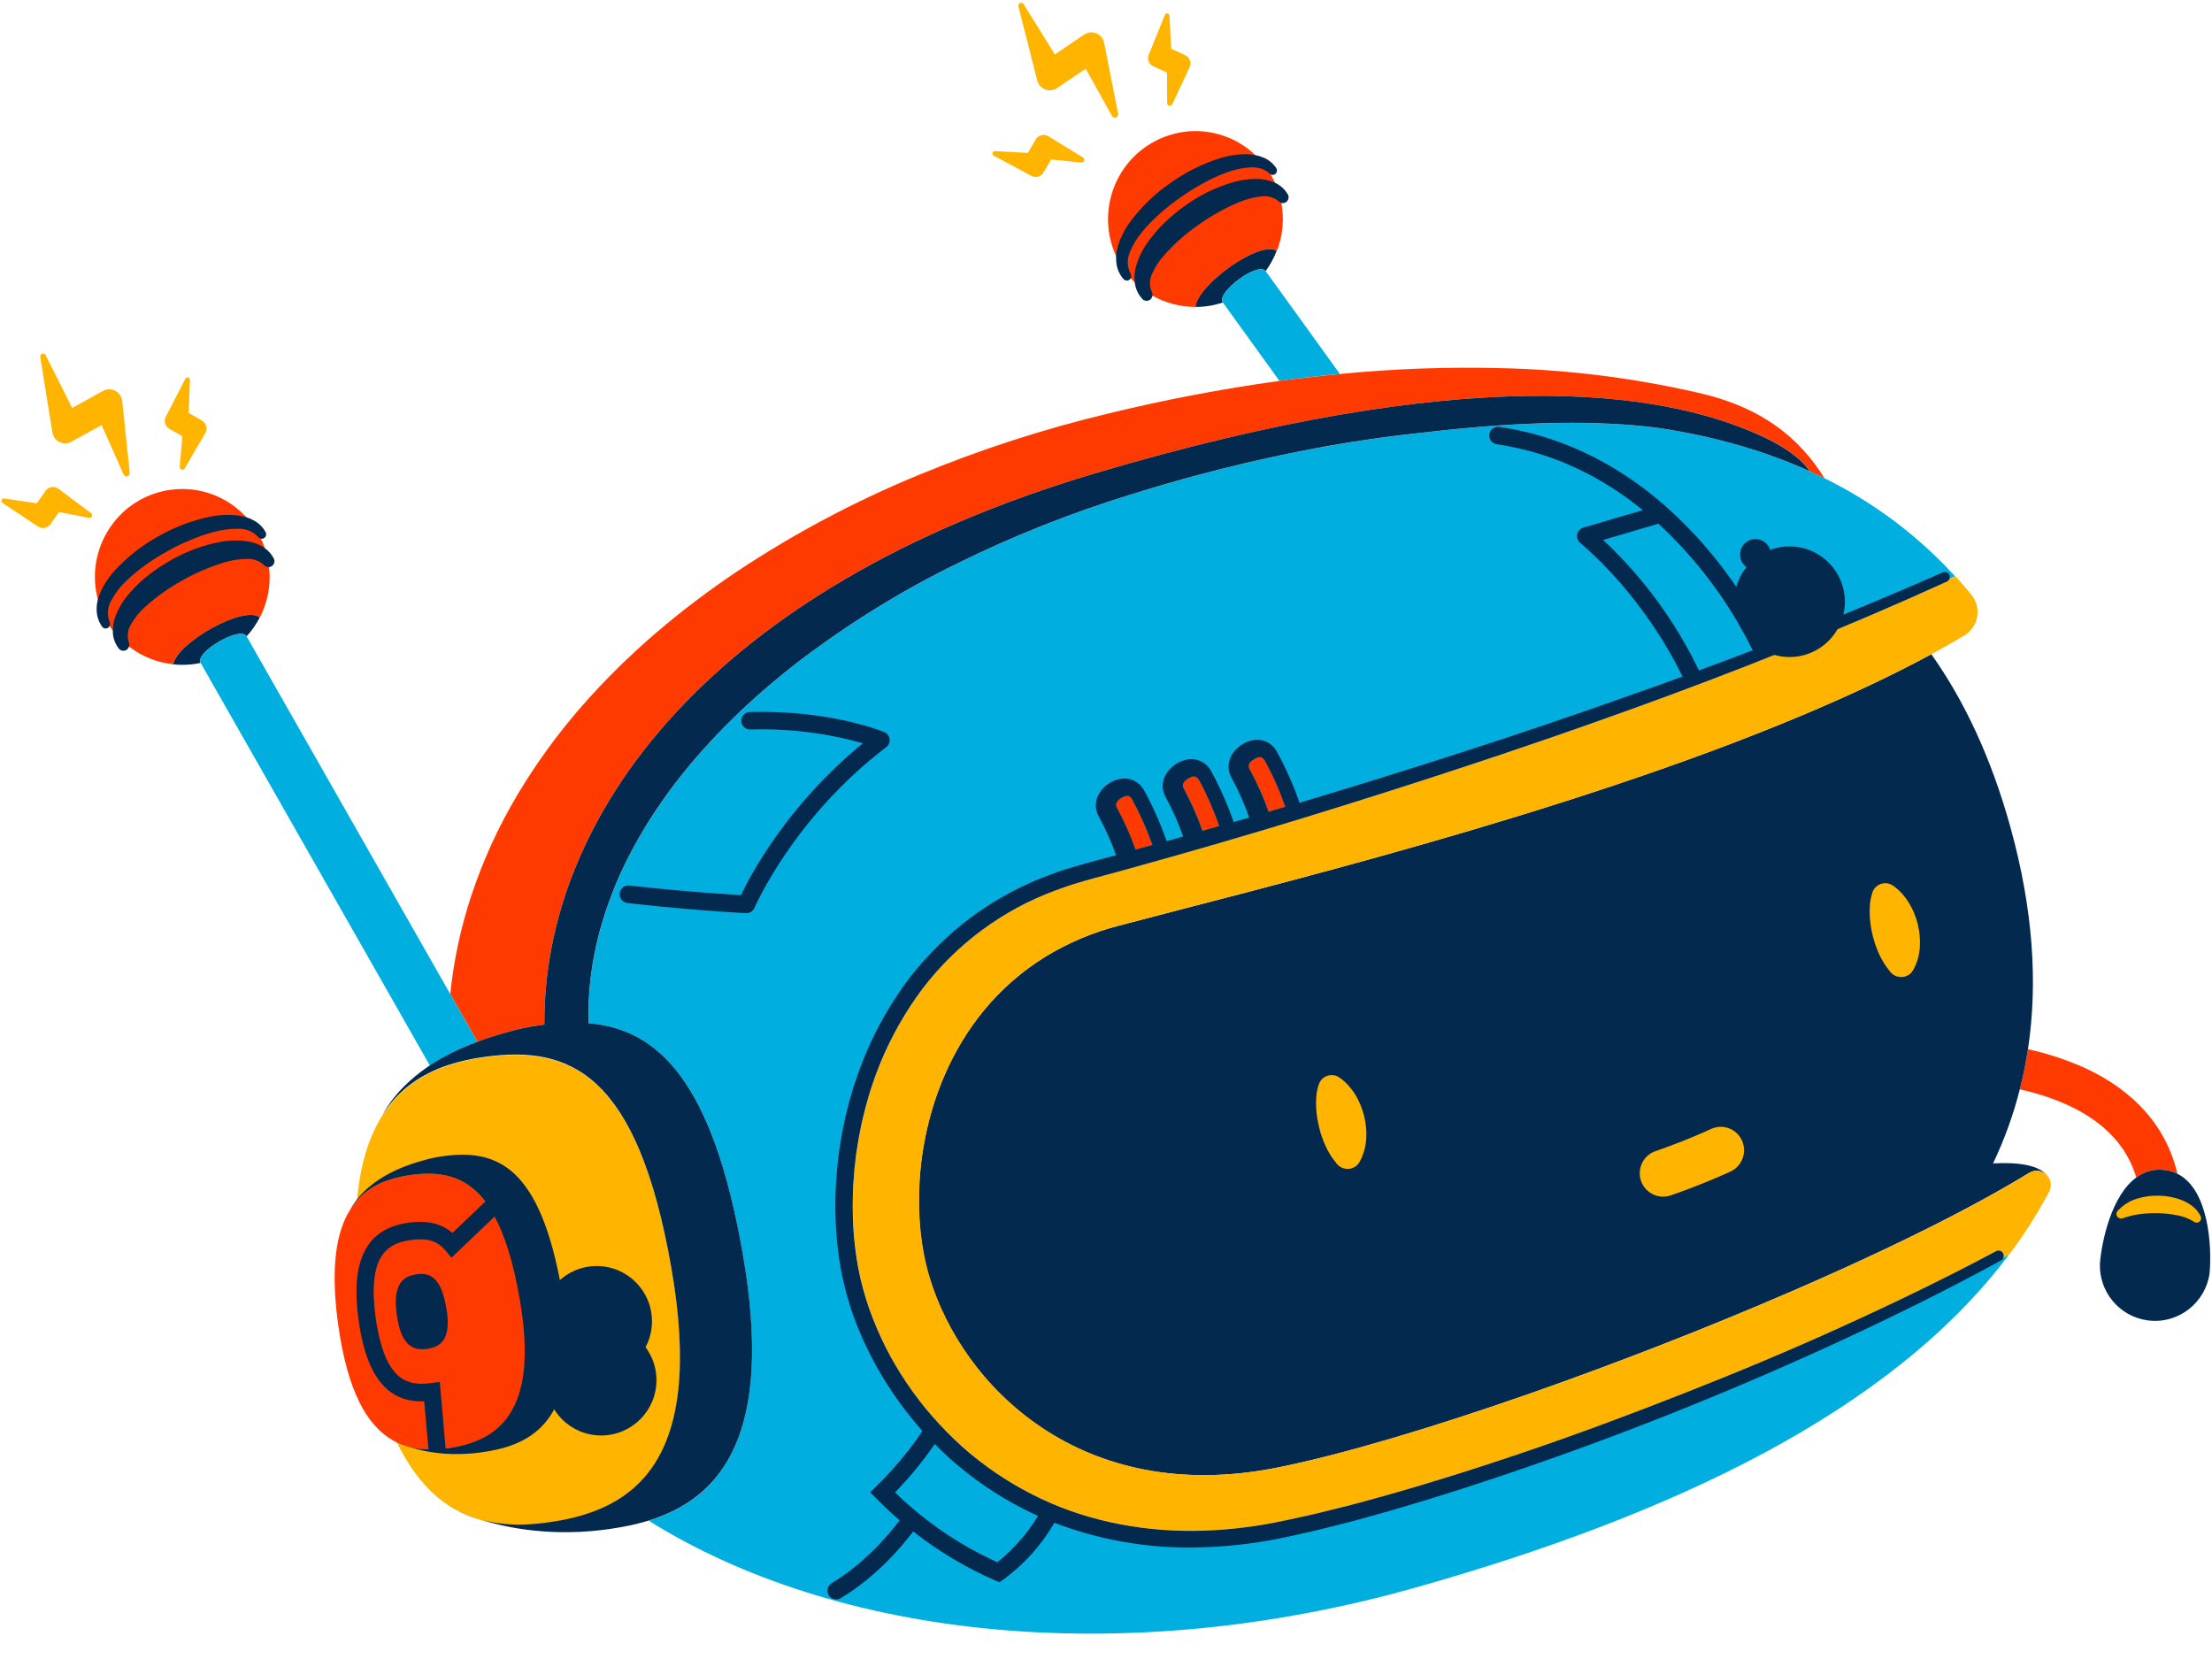 <?xml version="1.0" encoding="UTF-8"?>
<svg width="40px" height="30px" viewBox="0 0 40 30" version="1.1" xmlns="http://www.w3.org/2000/svg" xmlns:xlink="http://www.w3.org/1999/xlink">
    <!-- Generator: sketchtool 57.1 (101010) - https://sketch.com -->
    <title>5418C35C-017D-4FD9-B8BF-724D025B69C1</title>
    <desc>Created with sketchtool.</desc>
    <g id="Page-1" stroke="none" stroke-width="1" fill="none" fill-rule="evenodd">
        <g id="Layout-Text" transform="translate(-122, -138)">
            <g id="flame-no-comments" transform="translate(142, 152.792) scale(-1, 1) translate(-142, -152.792) translate(122, 138)">
                <g id="Group">
                    <path d="M22.927,19.458 C22.564,18.613 21.971,17.839 21.095,17.299 C21.971,17.839 22.564,18.614 22.927,19.458 Z" id="Path"></path>
                    <path d="M8.278,8.168 L8.3,8.16 L8.278,8.168 Z" id="Path"></path>
                    <path d="M12.378,25.216 C10.814,24.67 9.141,24.019 7.593,23.35 C9.141,24.019 10.814,24.67 12.378,25.216 Z" id="Path"></path>
                    <path d="M18.555,2.38 C18.095,2.329 17.637,2.484 17.301,2.803 C17.196,2.905 17.105,3.02 17.03,3.146 L17.025,3.149 C16.997,3.198 16.973,3.248 16.947,3.3 L16.947,3.3 C16.894,3.414 16.855,3.533 16.832,3.657 C16.824,3.7 16.817,3.744 16.812,3.789 C16.784,4.042 16.818,4.299 16.91,4.537 C17.212,4.336 18.349,5.155 18.375,5.55 C18.65,5.552 18.921,5.482 19.16,5.346 C19.278,5.282 19.386,5.201 19.48,5.106 L19.48,5.106 C19.5,5.086 19.52,5.066 19.539,5.045 L19.55,5.033 L19.55,5.033 C19.656,4.916 19.744,4.783 19.813,4.64 C20.184,3.845 19.845,2.897 19.054,2.523 C18.896,2.448 18.727,2.4 18.553,2.381 L18.555,2.38 Z" id="Path" fill="#FF3A00" fill-rule="nonzero"></path>
                    <path d="M17.887,5.47 L17.887,5.47 C17.993,5.506 18.103,5.53 18.215,5.542 C18.27,5.548 18.324,5.551 18.379,5.551 C18.352,5.156 17.216,4.336 16.914,4.537 C16.964,4.668 17.031,4.79 17.114,4.903 C17.245,4.722 18.015,5.292 17.887,5.47 Z" id="Path" fill="#04294F" fill-rule="nonzero"></path>
                    <path d="M16.864,6.887 L17.887,5.47 L17.887,5.47 C18.015,5.292 17.245,4.722 17.112,4.903 L17.112,4.903 L15.771,6.762 C15.996,6.783 16.221,6.807 16.446,6.834 C16.588,6.85 16.724,6.868 16.864,6.887 Z" id="Path" fill="#00AEE0" fill-rule="nonzero"></path>
                    <path d="M36.704,8.843 C36.264,8.842 35.843,9.028 35.544,9.354 C35.436,9.468 35.348,9.598 35.281,9.74 L35.281,9.74 C35.255,9.795 35.232,9.851 35.213,9.909 L35.215,9.909 C35.175,10.021 35.148,10.138 35.134,10.256 C35.128,10.315 35.125,10.374 35.124,10.434 C35.124,10.689 35.185,10.941 35.302,11.167 C35.581,10.935 36.799,11.626 36.868,12.012 C37.159,11.982 37.435,11.871 37.667,11.692 C37.952,11.434 38.09,11.302 38.228,10.851 C38.457,10.004 37.962,9.13 37.12,8.899 C36.985,8.862 36.846,8.843 36.706,8.843 L36.704,8.843 Z" id="Path" fill="#FF3A00" fill-rule="nonzero"></path>
                    <path d="M35.303,11.166 C35.367,11.29 35.447,11.405 35.541,11.507 C35.653,11.313 36.48,11.796 36.372,11.987 L36.372,11.987 C36.481,12.011 36.593,12.023 36.704,12.022 C36.759,12.023 36.814,12.02 36.868,12.013 C36.798,11.622 35.582,10.935 35.303,11.166 Z" id="Path" fill="#04294F" fill-rule="nonzero"></path>
                    <path d="M2.291,19.316 C1.391,19.733 0.821,20.388 0.625,21.226 C0.706,21.186 0.793,21.162 0.882,21.155 C1.056,21.138 1.229,21.187 1.369,21.293 C1.65,20.345 2.573,19.902 3.475,19.698 C3.415,19.462 3.365,19.223 3.328,18.973 C2.971,19.051 2.624,19.166 2.291,19.316 Z" id="Path" fill="#FF3A00" fill-rule="nonzero"></path>
                    <path d="M2.949,21.383 L2.949,21.383 C2.949,21.38 2.949,21.376 2.949,21.372 C2.949,21.376 2.949,21.38 2.949,21.383 Z" id="Path" fill="#04294F" fill-rule="nonzero"></path>
                    <path d="M22.927,19.458 C22.564,18.613 21.971,17.839 21.095,17.299 C20.687,17.05 20.245,16.863 19.783,16.743 C17.244,16.067 11.742,14.752 7.438,12.946 C6.594,12.592 5.795,12.22 5.076,11.83 C4.473,12.679 3.99,13.714 3.646,14.955 C3.235,16.439 3.146,17.772 3.328,18.973 C3.365,19.221 3.415,19.462 3.475,19.698 C3.592,20.16 3.755,20.608 3.959,21.038 C3.525,21.014 3.115,21.059 2.965,21.279 C3.043,21.168 3.193,21.138 3.307,21.209 C3.632,21.408 3.997,21.615 4.393,21.826 C5.32,22.321 6.421,22.84 7.595,23.348 C9.143,24.019 10.816,24.669 12.38,25.216 C14.129,25.826 15.74,26.305 16.887,26.536 C20.451,27.256 22.608,25.06 23.198,23.089 C23.496,22.091 23.461,20.701 22.927,19.458 Z" id="Path" fill="#04294F" fill-rule="nonzero"></path>
                    <path d="M22.803,26.392 C22.405,26.744 21.964,27.045 21.491,27.286 C21.404,27.331 21.317,27.372 21.228,27.412 C21.422,27.733 21.671,28.017 21.963,28.25 C22.649,27.941 23.275,27.513 23.814,26.987 C23.55,26.717 23.311,26.424 23.097,26.113 C23.002,26.208 22.903,26.301 22.803,26.392 Z" id="Path" fill="#00AEE0" fill-rule="nonzero"></path>
                    <path d="M11.008,9.766 L10.008,9.472 C9.305,10.123 8.728,10.899 8.306,11.761 C8.629,11.885 8.953,12.006 9.278,12.125 C9.704,11.237 10.291,10.437 11.008,9.766 Z" id="Path" fill="#00AEE0" fill-rule="nonzero"></path>
                    <path d="M29.358,18.503 C29.371,17.959 29.306,17.416 29.167,16.89 C29.041,16.406 28.861,15.937 28.633,15.492 C28.396,15.032 28.118,14.593 27.804,14.182 C27.166,13.345 26.38,12.591 25.511,11.926 C24.628,11.257 23.682,10.675 22.688,10.189 C21.679,9.692 20.633,9.277 19.56,8.946 C18.474,8.604 17.37,8.327 16.252,8.115 C15.609,7.994 14.962,7.898 14.31,7.829 L14.262,7.823 C12.372,7.6 11.042,7.612 10.048,7.734 C9.446,7.82 8.852,7.955 8.272,8.138 L8.261,8.142 C7.927,8.249 7.599,8.375 7.279,8.52 C7.195,8.557 7.113,8.596 7.03,8.637 C6.156,9.063 5.367,9.647 4.702,10.361 L4.702,10.361 L4.646,10.421 L4.751,10.468 C4.741,10.445 4.741,10.419 4.751,10.396 C4.753,10.392 4.755,10.388 4.758,10.384 L8.199,11.829 C8.199,11.829 12.799,13.526 13.69,13.788 C14.581,14.049 20.881,15.936 20.881,15.936 C20.881,15.936 24.569,17.151 24.727,21.33 C24.884,25.508 21.381,28.469 17.115,27.722 C12.849,26.974 4.757,23.337 3.834,22.75 L3.773,22.75 C3.771,22.745 3.77,22.741 3.769,22.736 C3.735,22.719 3.702,22.701 3.669,22.684 C5.786,25.514 9.736,27.39 14.394,28.706 C19.705,30.205 24.888,29.618 28.268,27.499 C26.941,27.085 26.004,25.925 26.57,22.679 C27.111,19.551 28.095,18.612 29.358,18.503 Z" id="Path" fill="#00AEE0" fill-rule="nonzero"></path>
                    <path d="M3.773,22.663 C3.798,22.617 3.855,22.6 3.901,22.624 L3.901,22.624 C4.813,23.111 5.744,23.562 6.683,23.988 C7.622,24.415 8.578,24.814 9.54,25.192 C10.501,25.571 11.469,25.932 12.448,26.264 C13.426,26.595 14.412,26.904 15.407,27.171 C15.655,27.241 15.906,27.297 16.155,27.36 C16.28,27.393 16.406,27.417 16.531,27.445 C16.657,27.472 16.782,27.501 16.908,27.525 C17.407,27.625 17.916,27.678 18.425,27.682 C19.437,27.686 20.455,27.477 21.353,27.012 C21.803,26.782 22.223,26.496 22.601,26.159 C22.789,25.99 22.966,25.811 23.133,25.621 C23.3,25.431 23.455,25.23 23.596,25.02 C23.88,24.6 24.11,24.146 24.279,23.668 C24.362,23.43 24.427,23.186 24.475,22.938 C24.521,22.689 24.552,22.437 24.567,22.183 C24.581,21.93 24.581,21.675 24.567,21.422 L24.553,21.231 L24.545,21.136 L24.534,21.041 L24.512,20.851 L24.482,20.663 C24.473,20.6 24.461,20.538 24.448,20.475 L24.41,20.288 L24.365,20.103 L24.343,20.01 L24.316,19.919 L24.264,19.736 L24.202,19.555 C24.164,19.434 24.113,19.317 24.068,19.199 C23.874,18.73 23.622,18.288 23.318,17.882 C22.702,17.073 21.87,16.456 20.92,16.103 C20.801,16.061 20.684,16.013 20.562,15.98 C20.439,15.948 20.321,15.907 20.194,15.875 C19.944,15.806 19.694,15.74 19.445,15.67 C18.446,15.393 17.451,15.103 16.46,14.8 C14.479,14.194 12.508,13.551 10.558,12.846 C8.608,12.14 6.679,11.376 4.791,10.517 C4.77,10.507 4.753,10.489 4.744,10.467 L4.639,10.42 C4.541,10.528 4.445,10.639 4.351,10.754 C4.179,10.965 4.21,11.276 4.419,11.449 C4.439,11.466 4.46,11.48 4.481,11.493 C4.671,11.606 4.868,11.718 5.071,11.828 C5.792,12.218 6.59,12.59 7.434,12.944 C11.738,14.75 17.24,16.065 19.778,16.74 C20.241,16.861 20.683,17.048 21.091,17.297 C21.967,17.837 22.561,18.612 22.923,19.456 C23.457,20.699 23.491,22.089 23.192,23.088 C22.602,25.059 20.445,27.254 16.88,26.535 C15.733,26.303 14.122,25.824 12.374,25.214 C10.814,24.67 9.141,24.019 7.593,23.35 C6.421,22.842 5.32,22.323 4.391,21.828 C3.995,21.616 3.63,21.41 3.305,21.211 C3.191,21.139 3.041,21.17 2.963,21.28 C2.947,21.302 2.934,21.327 2.926,21.353 C2.926,21.355 2.926,21.357 2.926,21.359 C2.906,21.423 2.914,21.493 2.946,21.552 C3.156,21.948 3.397,22.326 3.666,22.684 L3.666,22.684 C3.699,22.702 3.732,22.72 3.765,22.737 C3.758,22.712 3.761,22.686 3.773,22.663 Z" id="Path" fill="#FFB400" fill-rule="nonzero"></path>
                    <path d="M5.402,17.539 C5.416,17.564 5.434,17.586 5.455,17.606 C5.56,17.698 5.72,17.687 5.812,17.581 C5.812,17.58 5.812,17.58 5.812,17.58 L5.826,17.564 C5.907,17.465 5.974,17.356 6.026,17.24 C6.119,17.03 6.174,16.804 6.188,16.574 C6.191,16.513 6.191,16.451 6.188,16.39 C6.185,16.324 6.175,16.259 6.157,16.195 L6.142,16.142 C6.101,16.013 5.964,15.941 5.835,15.982 C5.812,15.989 5.79,16 5.77,16.014 C5.707,16.057 5.65,16.108 5.599,16.165 C5.553,16.218 5.512,16.274 5.476,16.334 C5.406,16.451 5.354,16.578 5.321,16.71 C5.288,16.843 5.275,16.981 5.283,17.118 C5.29,17.266 5.331,17.41 5.402,17.539 Z" id="Path" fill="#FFB400" fill-rule="nonzero"></path>
                    <path d="M8.705,21.184 C8.724,21.193 9.172,21.403 9.784,21.615 C9.828,21.631 9.874,21.639 9.92,21.639 C10.152,21.643 10.344,21.457 10.348,21.224 C10.351,21.038 10.233,20.871 10.057,20.814 C9.494,20.619 9.07,20.421 9.06,20.416 C8.849,20.318 8.599,20.409 8.501,20.621 C8.403,20.833 8.494,21.085 8.705,21.184 Z" id="Path" fill="#FFB400" fill-rule="nonzero"></path>
                    <path d="M0.882,21.155 C0.793,21.162 0.706,21.186 0.625,21.226 C0.058,21.51 0.001,22.532 0.043,23.019 C0.118,23.568 0.621,23.952 1.167,23.876 C1.674,23.806 2.046,23.361 2.027,22.846 C1.991,22.424 1.813,21.617 1.369,21.293 C1.229,21.187 1.056,21.138 0.882,21.155 Z" id="Path" fill="#04294F" fill-rule="nonzero"></path>
                    <path d="M7.277,8.519 C7.277,8.519 7.438,8.202 8.186,7.865 C10.017,7.043 13.521,6.574 20.21,8.563 C27.15,10.626 30.178,14.752 30.156,18.528 L30.219,18.537 C30.44,18.566 30.658,18.613 30.871,18.677 C31.05,18.727 31.215,18.783 31.367,18.839 L31.858,17.976 C31.796,17.368 31.667,16.769 31.475,16.189 C31.263,15.551 30.982,14.939 30.638,14.363 C30.303,13.803 29.919,13.275 29.491,12.784 C28.646,11.814 27.673,11.003 26.644,10.315 C25.621,9.638 24.535,9.062 23.402,8.595 C22.285,8.132 21.135,7.759 19.96,7.478 C18.938,7.229 17.905,7.032 16.863,6.888 C16.724,6.869 16.585,6.851 16.443,6.835 C16.218,6.809 15.993,6.784 15.768,6.763 C14.806,6.668 13.839,6.633 12.872,6.657 C11.675,6.683 10.484,6.83 9.317,7.097 C8.133,7.358 7.457,7.926 7.007,8.648 L7.026,8.639 C7.108,8.599 7.19,8.56 7.274,8.523 L7.277,8.519 Z" id="Path" fill="#FF3A00" fill-rule="nonzero"></path>
                    <path d="M35.541,11.507 L35.541,11.507 L31.858,17.976 L31.367,18.839 C31.668,18.95 31.956,19.095 32.225,19.271 L36.372,11.987 L36.372,11.987 C36.48,11.796 35.653,11.313 35.541,11.507 Z" id="Path" fill="#00AEE0" fill-rule="nonzero"></path>
                    <path d="M31.787,27.283 C31.625,27.368 31.455,27.437 31.279,27.491 C31.457,27.445 31.628,27.375 31.787,27.283 Z" id="Path" fill="#04294F" fill-rule="nonzero"></path>
                    <path d="M33.543,21.686 C33.482,21.032 33.32,20.538 33.081,20.165 C32.785,19.703 32.373,19.425 31.894,19.267 C31.678,19.196 31.455,19.146 31.229,19.117 C29.681,18.906 28.468,19.426 27.857,22.941 C27.245,26.455 28.539,27.322 30.089,27.537 C30.194,27.552 30.303,27.563 30.409,27.569 C30.699,27.59 30.991,27.565 31.274,27.496 L31.278,27.496 C31.453,27.442 31.624,27.372 31.786,27.287 C32.181,27.059 32.532,26.679 32.82,26.088 C33.808,23.995 33.543,21.686 33.543,21.686 Z" id="Path" fill="#FFB400" fill-rule="nonzero"></path>
                    <path d="M33.665,21.871 L33.662,21.865 C33.628,21.811 33.589,21.76 33.546,21.712 C33.39,21.536 33.19,21.406 32.966,21.336 C32.886,21.309 32.803,21.288 32.72,21.272 C32.673,21.262 32.625,21.255 32.575,21.247 C32.05,21.175 31.587,21.247 31.223,21.726 C31.155,21.809 31.097,21.9 31.05,21.997 L30.952,22.7 L31.936,26.192 C31.936,26.192 31.877,26.221 32.251,26.21 C32.378,26.209 32.504,26.191 32.626,26.157 L32.631,26.157 C32.697,26.136 32.761,26.11 32.824,26.081 C32.852,26.069 32.876,26.056 32.903,26.042 C33.359,25.778 33.717,25.168 33.886,23.945 C34.027,22.92 33.922,22.273 33.665,21.871 Z" id="Path" fill="#FF3A00" fill-rule="nonzero"></path>
                    <path d="M32.091,26.236 L31.965,26.214 C32.007,26.227 32.05,26.227 32.091,26.236 Z" id="Path" fill="#FF3A00" fill-rule="nonzero"></path>
                    <path d="M31.889,26.187 L31.906,26.187 L31.936,26.19 L32.041,24.989 L32.215,25.011 C32.249,25.015 32.281,25.019 32.312,25.02 C32.399,25.027 32.486,25.019 32.571,24.997 C32.603,24.987 32.635,24.974 32.666,24.96 C32.681,24.953 32.693,24.947 32.704,24.941 C32.95,24.799 33.118,24.424 33.201,23.826 C33.272,23.313 33.236,22.94 33.096,22.717 L33.09,22.708 C33.074,22.684 33.057,22.662 33.037,22.641 C32.964,22.56 32.87,22.499 32.765,22.467 C32.724,22.454 32.682,22.443 32.64,22.435 C32.614,22.429 32.587,22.426 32.563,22.422 C32.267,22.381 32.086,22.437 31.937,22.614 L31.829,22.743 L31.05,21.997 C30.865,22.342 30.712,22.825 30.596,23.492 C30.239,25.543 30.988,26.057 31.889,26.187 Z M32.467,23.042 L32.506,23.049 C32.529,23.053 32.551,23.059 32.573,23.067 C32.634,23.086 32.688,23.121 32.731,23.169 C32.742,23.181 32.753,23.195 32.762,23.21 L32.762,23.21 C32.832,23.321 32.861,23.498 32.823,23.777 C32.776,24.111 32.678,24.278 32.554,24.35 L32.532,24.361 C32.517,24.368 32.499,24.375 32.479,24.382 L32.479,24.382 C32.432,24.394 32.382,24.399 32.333,24.395 L32.281,24.39 L32.276,24.39 C32.03,24.355 31.825,24.214 31.923,23.654 C32.02,23.093 32.219,23.008 32.467,23.042 L32.467,23.042 L32.467,23.042 Z" id="Shape" fill="#FF3A00" fill-rule="nonzero"></path>
                    <path d="M32.631,26.156 C32.696,26.137 32.76,26.113 32.821,26.084 C32.848,26.071 32.873,26.057 32.902,26.041 C32.878,26.054 32.85,26.067 32.823,26.08 C32.76,26.109 32.696,26.134 32.631,26.156 Z" id="Path" fill="#04294F" fill-rule="nonzero"></path>
                    <path d="M32.703,21.102 C32.597,21.06 32.488,21.023 32.377,20.993 L32.342,20.983 C32.261,20.959 32.178,20.939 32.094,20.924 L32.094,20.924 C32.058,20.918 32.022,20.912 31.985,20.907 C31.001,20.772 30.23,21.104 29.841,23.337 C29.474,25.455 30.194,26.06 31.108,26.232 C31.122,26.235 31.136,26.238 31.151,26.24 C31.376,26.282 31.605,26.299 31.834,26.293 C32.103,26.286 32.37,26.24 32.627,26.157 C32.504,26.191 32.378,26.209 32.251,26.21 L32.329,25.34 C32.442,25.346 32.556,25.333 32.666,25.303 L32.672,25.303 C32.715,25.288 32.758,25.272 32.799,25.253 C32.82,25.244 32.838,25.234 32.86,25.222 C33.203,25.025 33.417,24.584 33.515,23.874 C33.598,23.278 33.549,22.846 33.366,22.554 L33.356,22.539 C33.333,22.502 33.307,22.466 33.278,22.433 C33.167,22.31 33.026,22.219 32.869,22.169 C32.816,22.151 32.761,22.136 32.705,22.126 C32.675,22.12 32.643,22.115 32.61,22.11 C32.391,22.08 32.086,22.071 31.818,22.294 L31.223,21.726 C31.587,21.25 32.048,21.175 32.575,21.247 C32.625,21.255 32.673,21.262 32.72,21.272 C32.803,21.288 32.886,21.309 32.966,21.336 C33.189,21.405 33.39,21.534 33.546,21.709 C33.589,21.757 33.628,21.808 33.662,21.863 C33.628,21.8 33.588,21.741 33.543,21.686 C33.408,21.515 33.157,21.283 32.703,21.102 Z M31.836,22.744 L31.943,22.615 C32.092,22.438 32.273,22.382 32.569,22.423 C32.595,22.427 32.622,22.431 32.646,22.436 C32.689,22.444 32.73,22.455 32.771,22.469 C32.876,22.501 32.97,22.561 33.044,22.642 C33.063,22.663 33.08,22.685 33.096,22.709 L33.102,22.718 C33.243,22.942 33.278,23.315 33.207,23.827 C33.124,24.425 32.956,24.8 32.71,24.942 C32.699,24.948 32.687,24.954 32.672,24.961 C32.641,24.975 32.609,24.988 32.577,24.998 C32.492,25.02 32.405,25.028 32.318,25.021 C32.288,25.021 32.255,25.016 32.221,25.012 L32.047,24.99 L31.942,26.191 L31.912,26.188 L31.896,26.188 C30.994,26.058 30.245,25.544 30.602,23.493 C30.718,22.826 30.871,22.343 31.056,21.999 L31.836,22.744 Z" id="Shape" fill="#04294F" fill-rule="nonzero"></path>
                    <path d="M31.367,18.839 C31.215,18.781 31.052,18.727 30.871,18.677 C30.658,18.613 30.44,18.566 30.219,18.537 L30.156,18.528 C30.178,14.752 27.15,10.626 20.21,8.563 C13.521,6.574 10.017,7.043 8.189,7.865 C7.44,8.201 7.279,8.519 7.279,8.519 L7.279,8.519 C7.599,8.374 7.927,8.248 8.261,8.141 L8.273,8.137 C8.853,7.954 9.447,7.819 10.049,7.733 C11.043,7.61 12.37,7.599 14.262,7.822 L14.311,7.828 C14.962,7.897 15.609,7.992 16.253,8.114 C17.37,8.326 18.475,8.603 19.56,8.945 C20.634,9.276 21.68,9.691 22.688,10.188 C23.683,10.674 24.628,11.257 25.512,11.926 C26.381,12.591 27.167,13.345 27.805,14.182 C28.119,14.593 28.397,15.032 28.634,15.492 C28.862,15.937 29.042,16.406 29.169,16.89 C29.307,17.416 29.372,17.959 29.359,18.503 C28.096,18.609 27.112,19.551 26.568,22.677 C26.003,25.922 26.94,27.082 28.267,27.496 C28.408,27.539 28.552,27.575 28.698,27.602 C28.732,27.609 28.766,27.615 28.8,27.621 C29.787,27.796 30.669,27.68 31.276,27.489 C30.993,27.559 30.701,27.584 30.411,27.563 C30.306,27.556 30.201,27.545 30.091,27.53 C28.543,27.319 27.247,26.452 27.859,22.934 C28.47,19.417 29.683,18.898 31.231,19.111 C31.457,19.14 31.68,19.19 31.897,19.26 C32.375,19.419 32.789,19.697 33.083,20.158 C32.99,19.988 32.76,19.622 32.226,19.265 C31.956,19.091 31.668,18.948 31.367,18.839 Z" id="Path" fill="#04294F" fill-rule="nonzero"></path>
                    <ellipse id="Oval" fill="#04294F" fill-rule="nonzero" cx="7.639" cy="10.881" rx="1" ry="1"></ellipse>
                    <ellipse id="Oval" fill="#04294F" fill-rule="nonzero" cx="29.21" cy="23.894" rx="1" ry="1"></ellipse>
                    <ellipse id="Oval" fill="#04294F" fill-rule="nonzero" cx="29.129" cy="24.958" rx="1" ry="1"></ellipse>
                    <path d="M8.256,9.748 C8.103,9.748 7.978,9.873 7.977,10.028 C7.977,10.182 8.101,10.308 8.255,10.308 C8.409,10.309 8.534,10.183 8.534,10.029 C8.534,10.028 8.534,10.028 8.534,10.028 C8.534,9.873 8.41,9.748 8.256,9.748 C8.256,9.748 8.256,9.748 8.256,9.748 Z" id="Path" fill="#04294F" fill-rule="nonzero"></path>
                    <path d="M15.413,21.008 C15.426,21.033 15.444,21.056 15.465,21.075 C15.571,21.167 15.731,21.156 15.823,21.05 L15.836,21.033 C15.918,20.935 15.985,20.826 16.036,20.709 C16.082,20.605 16.12,20.496 16.146,20.385 C16.174,20.273 16.192,20.159 16.199,20.043 C16.203,19.982 16.203,19.921 16.199,19.86 C16.196,19.794 16.186,19.728 16.169,19.664 L16.153,19.612 C16.146,19.589 16.135,19.567 16.121,19.547 C16.045,19.435 15.892,19.407 15.781,19.484 C15.718,19.527 15.661,19.578 15.611,19.635 C15.565,19.687 15.523,19.743 15.487,19.803 C15.417,19.92 15.365,20.047 15.333,20.18 C15.299,20.313 15.286,20.45 15.294,20.587 C15.302,20.735 15.342,20.879 15.413,21.008 Z" id="Path" fill="#FFB400" fill-rule="nonzero"></path>
                    <path d="M26.504,16.513 L26.513,16.513 C27.703,16.444 28.645,16.331 28.654,16.329 C28.741,16.319 28.803,16.24 28.793,16.152 C28.783,16.065 28.704,16.002 28.617,16.013 C28.608,16.013 27.731,16.118 26.602,16.188 C26.427,15.819 25.759,14.554 24.397,13.441 C25.058,13.254 25.744,13.17 26.43,13.192 L26.435,13.192 C26.522,13.193 26.594,13.123 26.595,13.036 C26.596,12.948 26.526,12.876 26.439,12.875 C25.002,12.835 24.05,13.222 24.01,13.238 C23.93,13.271 23.891,13.364 23.924,13.445 C23.935,13.471 23.952,13.494 23.975,13.511 C25.649,14.784 26.351,16.4 26.357,16.417 C26.382,16.476 26.44,16.514 26.504,16.513 Z" id="Path" fill="#04294F" fill-rule="nonzero"></path>
                    <path d="M17.06,14.68 C17.154,14.413 17.269,14.154 17.404,13.906 C17.447,13.83 17.386,13.766 17.311,13.723 C17.235,13.68 17.173,13.673 17.13,13.749 C16.983,14.019 16.858,14.3 16.757,14.59 L17.06,14.68 Z" id="Path" fill="#FF3A00" fill-rule="nonzero"></path>
                    <path d="M18.595,14.256 C18.638,14.18 18.578,14.117 18.502,14.073 C18.427,14.03 18.364,14.023 18.321,14.099 C18.174,14.368 18.05,14.649 17.949,14.938 L18.254,15.025 C18.346,14.76 18.461,14.503 18.595,14.256 Z" id="Path" fill="#FF3A00" fill-rule="nonzero"></path>
                    <path d="M19.804,14.606 C19.847,14.53 19.787,14.467 19.711,14.423 C19.636,14.38 19.574,14.373 19.531,14.449 C19.386,14.716 19.263,14.994 19.163,15.28 L19.468,15.365 C19.56,15.104 19.672,14.85 19.804,14.606 Z" id="Path" fill="#FF3A00" fill-rule="nonzero"></path>
                    <path d="M32.279,24.392 L32.283,24.392 L32.336,24.397 C32.385,24.4 32.434,24.396 32.482,24.384 L32.482,24.384 C32.501,24.377 32.519,24.37 32.534,24.363 L32.556,24.352 C32.681,24.28 32.778,24.113 32.825,23.779 C32.864,23.499 32.835,23.322 32.765,23.212 L32.765,23.212 C32.756,23.197 32.745,23.183 32.733,23.17 C32.691,23.122 32.637,23.087 32.576,23.068 C32.554,23.061 32.531,23.055 32.509,23.051 L32.469,23.044 C32.221,23.01 32.026,23.093 31.928,23.657 C31.83,24.221 32.033,24.357 32.279,24.392 Z" id="Path" fill="#04294F" fill-rule="nonzero"></path>
                    <path d="M37.922,11.173 C37.864,11.009 37.775,10.859 37.66,10.729 C37.554,10.605 37.436,10.493 37.307,10.393 C37.18,10.295 37.047,10.207 36.907,10.129 C36.629,9.969 36.326,9.857 36.01,9.798 C35.844,9.767 35.673,9.765 35.505,9.792 C35.414,9.808 35.326,9.841 35.246,9.888 C35.236,9.894 35.226,9.902 35.216,9.909 C35.145,9.958 35.088,10.023 35.049,10.1 C35.022,10.151 35.042,10.215 35.093,10.242 C35.107,10.25 35.122,10.254 35.138,10.254 C35.169,10.257 35.199,10.246 35.221,10.223 L35.229,10.216 C35.314,10.138 35.426,10.099 35.541,10.107 C35.673,10.109 35.805,10.129 35.932,10.167 C36.202,10.248 36.462,10.358 36.707,10.498 C36.953,10.633 37.182,10.797 37.389,10.987 C37.485,11.075 37.567,11.177 37.631,11.291 C37.692,11.387 37.706,11.506 37.671,11.614 L37.668,11.623 C37.66,11.646 37.66,11.67 37.668,11.693 C37.674,11.714 37.687,11.732 37.703,11.746 C37.751,11.782 37.818,11.773 37.854,11.725 C37.914,11.647 37.95,11.554 37.959,11.456 C37.96,11.438 37.96,11.42 37.959,11.403 C37.959,11.325 37.946,11.247 37.922,11.173 Z" id="Path" fill="#04294F" fill-rule="nonzero"></path>
                    <path d="M37.929,10.323 C37.7,10.071 37.431,9.859 37.132,9.696 C36.838,9.528 36.519,9.408 36.187,9.341 C36.015,9.307 35.837,9.301 35.662,9.326 C35.623,9.333 35.584,9.343 35.545,9.354 C35.494,9.369 35.445,9.391 35.398,9.418 C35.313,9.466 35.243,9.537 35.196,9.624 C35.175,9.663 35.19,9.712 35.229,9.733 C35.245,9.742 35.264,9.745 35.283,9.741 C35.301,9.737 35.316,9.728 35.328,9.714 L35.331,9.711 C35.424,9.612 35.554,9.558 35.689,9.562 C35.837,9.56 35.985,9.578 36.128,9.618 C36.276,9.657 36.422,9.707 36.563,9.768 C36.707,9.828 36.847,9.896 36.983,9.973 C37.119,10.048 37.25,10.131 37.376,10.222 C37.501,10.31 37.618,10.409 37.728,10.516 C37.834,10.617 37.923,10.735 37.991,10.865 C38.057,10.982 38.066,11.124 38.016,11.249 L38.016,11.253 C38.006,11.275 38.007,11.3 38.019,11.321 C38.024,11.333 38.033,11.343 38.043,11.351 C38.079,11.376 38.129,11.368 38.155,11.331 C38.211,11.251 38.245,11.157 38.251,11.059 C38.256,10.99 38.25,10.92 38.233,10.852 C38.226,10.826 38.219,10.799 38.211,10.777 C38.147,10.609 38.051,10.455 37.929,10.323 Z" id="Path" fill="#04294F" fill-rule="nonzero"></path>
                    <path d="M16.888,3.629 C16.98,3.561 17.096,3.534 17.209,3.554 C17.34,3.57 17.469,3.604 17.592,3.655 C17.851,3.763 18.098,3.901 18.327,4.065 C18.558,4.225 18.77,4.412 18.956,4.623 C19.043,4.721 19.114,4.831 19.166,4.951 C19.216,5.053 19.219,5.173 19.172,5.277 L19.168,5.285 C19.149,5.328 19.159,5.377 19.192,5.41 C19.233,5.451 19.299,5.45 19.34,5.409 C19.341,5.408 19.342,5.406 19.343,5.405 C19.41,5.334 19.455,5.244 19.474,5.148 C19.474,5.134 19.478,5.12 19.48,5.106 C19.489,5.025 19.486,4.944 19.469,4.864 C19.428,4.696 19.356,4.537 19.255,4.396 C19.163,4.262 19.057,4.138 18.94,4.026 C18.825,3.915 18.702,3.813 18.573,3.721 C18.311,3.532 18.02,3.389 17.712,3.298 C17.549,3.25 17.379,3.229 17.209,3.238 C17.12,3.245 17.032,3.267 16.95,3.303 L16.942,3.306 C16.853,3.347 16.777,3.413 16.724,3.497 C16.686,3.54 16.69,3.607 16.733,3.646 C16.777,3.685 16.843,3.681 16.882,3.638 L16.888,3.629 Z" id="Path" fill="#04294F" fill-rule="nonzero"></path>
                    <path d="M17.044,3.138 C17.139,3.046 17.273,3.018 17.415,3.028 C17.563,3.041 17.707,3.075 17.845,3.129 C17.989,3.184 18.128,3.249 18.262,3.324 C18.398,3.399 18.53,3.482 18.656,3.572 C18.785,3.661 18.907,3.757 19.024,3.861 C19.139,3.962 19.246,4.072 19.344,4.19 C19.439,4.302 19.516,4.429 19.57,4.565 C19.624,4.689 19.618,4.831 19.554,4.95 L19.554,4.953 C19.54,4.978 19.54,5.008 19.554,5.033 C19.559,5.041 19.564,5.048 19.571,5.054 C19.604,5.083 19.655,5.08 19.684,5.046 C19.684,5.046 19.684,5.046 19.684,5.046 C19.749,4.972 19.792,4.882 19.808,4.786 C19.817,4.738 19.82,4.689 19.817,4.64 C19.815,4.593 19.808,4.546 19.797,4.5 C19.752,4.327 19.675,4.164 19.569,4.02 C19.367,3.745 19.121,3.506 18.841,3.313 C18.565,3.115 18.26,2.962 17.936,2.861 C17.768,2.808 17.593,2.784 17.417,2.79 C17.379,2.793 17.342,2.798 17.304,2.805 C17.249,2.814 17.196,2.831 17.144,2.853 C17.054,2.892 16.977,2.956 16.922,3.038 C16.901,3.069 16.904,3.111 16.93,3.138 C16.956,3.166 16.997,3.171 17.029,3.151 C17.034,3.148 17.039,3.145 17.044,3.141 L17.044,3.138 Z" id="Path" fill="#04294F" fill-rule="nonzero"></path>
                    <path d="M19.812,2.12 C19.84,2.136 19.876,2.126 19.892,2.097 C19.892,2.097 19.892,2.097 19.892,2.097 L20.367,1.243 L20.855,1.572 L20.887,1.594 C20.909,1.609 20.933,1.62 20.959,1.626 C21.083,1.658 21.21,1.583 21.242,1.457 C21.242,1.457 21.243,1.457 21.243,1.457 L21.582,0.125 C21.593,0.098 21.581,0.066 21.554,0.055 C21.527,0.043 21.496,0.056 21.485,0.083 L20.925,0.984 L20.427,0.647 L20.393,0.624 C20.368,0.607 20.339,0.595 20.309,0.589 C20.182,0.564 20.059,0.647 20.034,0.774 L19.781,2.056 C19.776,2.082 19.789,2.108 19.812,2.12 Z" id="Path" fill="#FFB400" fill-rule="nonzero"></path>
                    <path d="M18.802,1.886 C18.814,1.911 18.842,1.921 18.867,1.909 C18.883,1.901 18.894,1.884 18.894,1.866 L18.897,1.312 L19.107,1.217 L19.143,1.2 C19.223,1.163 19.26,1.07 19.226,0.988 L18.935,0.269 C18.927,0.247 18.903,0.235 18.88,0.244 C18.863,0.25 18.852,0.266 18.852,0.284 L18.822,0.882 L18.606,0.98 L18.567,0.998 L18.567,0.998 C18.486,1.037 18.45,1.135 18.489,1.218 C18.489,1.218 18.489,1.218 18.489,1.218 L18.802,1.886 Z" id="Path" fill="#FFB400" fill-rule="nonzero"></path>
                    <path d="M21.289,2.554 L21.268,2.517 L21.268,2.517 C21.22,2.44 21.119,2.416 21.042,2.464 C21.042,2.464 21.042,2.464 21.042,2.464 L20.416,2.848 C20.401,2.859 20.392,2.876 20.393,2.895 C20.396,2.921 20.419,2.941 20.446,2.938 L20.993,2.885 L21.11,3.085 L21.131,3.121 C21.175,3.196 21.271,3.223 21.348,3.181 L22.03,2.815 C22.045,2.807 22.054,2.791 22.053,2.774 C22.052,2.75 22.031,2.732 22.007,2.733 L21.413,2.765 L21.289,2.554 Z" id="Path" fill="#FFB400" fill-rule="nonzero"></path>
                    <path d="M37.687,8.611 C37.716,8.624 37.751,8.611 37.764,8.582 C37.765,8.581 37.765,8.581 37.765,8.581 L38.162,7.687 L38.678,7.97 L38.712,7.989 C38.825,8.051 38.966,8.009 39.028,7.895 C39.04,7.871 39.049,7.846 39.053,7.82 L39.271,6.462 C39.28,6.435 39.265,6.405 39.237,6.396 C39.209,6.387 39.18,6.402 39.171,6.43 L39.171,6.43 L38.694,7.377 L38.17,7.087 L38.134,7.068 C38.108,7.054 38.078,7.044 38.048,7.041 C37.919,7.028 37.804,7.121 37.79,7.251 C37.79,7.251 37.79,7.252 37.79,7.253 L37.654,8.552 C37.652,8.577 37.665,8.6 37.687,8.611 Z" id="Path" fill="#FFB400" fill-rule="nonzero"></path>
                    <path d="M36.66,8.469 C36.67,8.485 36.687,8.495 36.706,8.493 C36.732,8.491 36.752,8.467 36.75,8.441 C36.75,8.44 36.75,8.44 36.75,8.44 L36.702,7.889 L36.902,7.774 L36.938,7.754 C37.014,7.71 37.042,7.614 37.002,7.536 L36.647,6.847 C36.639,6.832 36.624,6.823 36.607,6.824 C36.583,6.825 36.565,6.845 36.565,6.869 C36.565,6.869 36.565,6.869 36.565,6.869 L36.589,7.468 L36.383,7.585 L36.346,7.607 L36.346,7.607 C36.269,7.653 36.243,7.754 36.288,7.832 C36.289,7.832 36.289,7.833 36.289,7.833 L36.66,8.469 Z" id="Path" fill="#FFB400" fill-rule="nonzero"></path>
                    <path d="M39.924,9.014 L39.335,9.101 L39.197,8.907 L39.172,8.872 L39.172,8.872 C39.118,8.799 39.015,8.784 38.943,8.839 L38.354,9.279 C38.332,9.294 38.327,9.324 38.343,9.346 C38.354,9.361 38.373,9.369 38.392,9.365 L38.932,9.259 L39.066,9.447 L39.09,9.481 C39.141,9.552 39.239,9.57 39.311,9.522 L39.955,9.094 C39.969,9.085 39.977,9.069 39.974,9.052 C39.971,9.028 39.95,9.011 39.926,9.014 C39.926,9.014 39.925,9.014 39.924,9.014 Z" id="Path" fill="#FFB400" fill-rule="nonzero"></path>
                    <path d="M4.794,10.518 C6.683,11.378 8.611,12.144 10.561,12.847 C12.51,13.55 14.481,14.194 16.463,14.802 C17.453,15.105 18.448,15.394 19.447,15.671 C19.697,15.742 19.947,15.808 20.197,15.876 C20.324,15.909 20.443,15.946 20.564,15.982 C20.686,16.017 20.804,16.063 20.922,16.105 C21.873,16.457 22.705,17.074 23.321,17.884 C23.624,18.289 23.876,18.732 24.071,19.2 C24.115,19.319 24.167,19.436 24.205,19.557 L24.266,19.737 L24.319,19.92 L24.345,20.012 L24.368,20.105 L24.413,20.29 L24.451,20.477 C24.464,20.539 24.476,20.602 24.485,20.664 L24.515,20.853 L24.537,21.043 L24.548,21.137 L24.555,21.232 L24.57,21.423 C24.583,21.677 24.583,21.931 24.57,22.185 C24.555,22.438 24.524,22.69 24.478,22.939 C24.43,23.186 24.364,23.429 24.281,23.667 C24.112,24.145 23.883,24.599 23.598,25.018 C23.456,25.229 23.301,25.43 23.133,25.621 C22.966,25.811 22.788,25.991 22.6,26.161 C22.222,26.497 21.802,26.784 21.352,27.014 C20.454,27.479 19.436,27.688 18.424,27.683 C17.916,27.678 17.409,27.625 16.91,27.525 C16.785,27.501 16.659,27.472 16.534,27.445 C16.408,27.418 16.283,27.392 16.158,27.36 C15.909,27.297 15.658,27.241 15.409,27.171 C14.412,26.904 13.428,26.595 12.45,26.264 C11.472,25.932 10.503,25.571 9.542,25.192 C8.581,24.814 7.626,24.416 6.686,23.988 C5.745,23.56 4.814,23.111 3.903,22.624 L3.903,22.624 C3.858,22.6 3.801,22.617 3.776,22.663 C3.764,22.685 3.761,22.711 3.769,22.735 C3.775,22.76 3.792,22.78 3.814,22.792 C4.725,23.291 5.656,23.752 6.596,24.19 C7.537,24.628 8.488,25.04 9.449,25.429 C10.41,25.818 11.382,26.183 12.363,26.521 C13.344,26.86 14.332,27.177 15.335,27.451 C15.584,27.523 15.838,27.582 16.09,27.647 C16.216,27.68 16.343,27.706 16.47,27.735 C16.597,27.764 16.724,27.793 16.853,27.818 C17.369,27.923 17.895,27.978 18.422,27.983 C19.279,27.995 20.132,27.843 20.934,27.536 C21.167,27.94 21.481,28.29 21.857,28.564 L21.928,28.612 L22.006,28.578 C22.535,28.348 23.033,28.05 23.487,27.693 C23.68,27.951 24.142,28.507 24.799,28.901 C24.824,28.915 24.851,28.923 24.88,28.923 C24.967,28.923 25.037,28.852 25.037,28.764 C25.037,28.709 25.008,28.657 24.961,28.629 C24.346,28.259 23.905,27.723 23.732,27.491 C23.876,27.367 24.016,27.236 24.152,27.099 L24.264,26.984 L24.149,26.873 C24.143,26.868 23.639,26.379 23.321,25.876 C23.336,25.859 23.352,25.843 23.366,25.823 C23.542,25.622 23.705,25.411 23.854,25.189 C24.154,24.75 24.396,24.274 24.576,23.772 C24.664,23.519 24.735,23.26 24.786,22.997 C24.835,22.735 24.868,22.47 24.883,22.204 C24.898,21.938 24.898,21.672 24.883,21.406 L24.868,21.206 L24.86,21.107 L24.849,21.008 L24.825,20.81 L24.793,20.613 C24.784,20.547 24.771,20.482 24.757,20.417 L24.718,20.221 L24.67,20.028 L24.646,19.931 L24.618,19.835 L24.562,19.644 L24.497,19.455 C24.457,19.328 24.403,19.206 24.356,19.081 C24.15,18.588 23.884,18.123 23.563,17.697 C23.237,17.274 22.855,16.897 22.427,16.579 C21.998,16.263 21.527,16.009 21.028,15.824 C20.903,15.78 20.78,15.73 20.652,15.696 C20.524,15.661 20.397,15.618 20.273,15.587 L19.818,15.464 C19.903,15.223 20.008,14.99 20.13,14.766 C20.259,14.538 20.146,14.281 19.92,14.15 C19.694,14.02 19.439,14.066 19.31,14.294 C19.149,14.588 19.014,14.895 18.904,15.211 L18.605,15.127 C18.691,14.881 18.796,14.644 18.92,14.416 C19.049,14.187 18.936,13.931 18.71,13.8 C18.483,13.67 18.229,13.716 18.099,13.944 C17.938,14.239 17.802,14.548 17.692,14.866 L17.41,14.784 C17.497,14.536 17.604,14.296 17.729,14.065 C17.858,13.837 17.745,13.58 17.519,13.45 C17.293,13.319 17.038,13.366 16.909,13.594 C16.747,13.889 16.611,14.198 16.501,14.517 C14.534,13.927 12.578,13.302 10.641,12.615 C10.286,12.491 9.93,12.364 9.575,12.235 C9.711,11.948 10.31,10.772 11.427,9.815 C11.494,9.759 11.502,9.659 11.446,9.592 C11.426,9.568 11.399,9.551 11.37,9.542 L10.292,9.225 C10.981,8.664 11.856,8.191 12.929,8.034 C13.015,8.025 13.078,7.948 13.07,7.861 C13.061,7.773 12.984,7.71 12.897,7.719 C12.893,7.719 12.888,7.72 12.883,7.721 C11.603,7.907 10.601,8.519 9.87,9.164 C9.86,9.171 9.852,9.179 9.844,9.188 C9.599,9.406 9.37,9.641 9.156,9.89 C8.697,10.422 8.312,11.013 8.009,11.647 C6.952,11.24 5.905,10.807 4.867,10.35 L4.867,10.35 C4.821,10.33 4.768,10.351 4.747,10.397 C4.737,10.419 4.737,10.445 4.746,10.468 C4.755,10.49 4.772,10.508 4.794,10.518 Z M23.815,26.987 C23.276,27.513 22.65,27.941 21.964,28.25 C21.672,28.017 21.423,27.733 21.229,27.412 C21.318,27.372 21.405,27.331 21.492,27.286 C21.965,27.045 22.406,26.744 22.804,26.392 C22.904,26.301 23.003,26.208 23.098,26.113 C23.311,26.424 23.551,26.717 23.815,26.987 Z M19.531,14.449 C19.574,14.373 19.636,14.38 19.711,14.423 C19.787,14.467 19.847,14.529 19.804,14.606 C19.671,14.85 19.558,15.104 19.466,15.365 L19.16,15.28 C19.261,14.994 19.385,14.716 19.531,14.449 Z M18.323,14.099 C18.366,14.023 18.428,14.03 18.504,14.073 C18.581,14.117 18.64,14.179 18.597,14.256 C18.463,14.503 18.349,14.76 18.256,15.025 L17.951,14.938 C18.051,14.649 18.174,14.368 18.32,14.099 L18.323,14.099 Z M17.133,13.749 C17.176,13.673 17.238,13.68 17.313,13.723 C17.389,13.766 17.449,13.829 17.406,13.906 C17.27,14.154 17.155,14.413 17.06,14.68 L16.757,14.59 C16.858,14.3 16.983,14.018 17.131,13.749 L17.133,13.749 Z M10.01,9.47 L11.01,9.764 C10.292,10.435 9.705,11.235 9.278,12.123 C8.953,12.004 8.629,11.883 8.306,11.759 C8.728,10.898 9.305,10.122 10.008,9.472 L10.01,9.47 Z" id="Shape" fill="#04294F" fill-rule="nonzero"></path>
                    <path d="M0.54,21.705 C0.506,21.718 0.474,21.734 0.443,21.752 C0.411,21.77 0.381,21.79 0.352,21.813 C0.291,21.86 0.241,21.92 0.207,21.99 C0.186,22.029 0.2,22.078 0.239,22.1 C0.265,22.114 0.297,22.113 0.322,22.096 L0.336,22.087 C0.426,22.032 0.524,21.995 0.626,21.977 C0.735,21.955 0.845,21.942 0.955,21.939 C1.067,21.935 1.178,21.94 1.289,21.953 C1.399,21.966 1.508,21.992 1.612,22.03 L1.618,22.03 C1.66,22.046 1.707,22.024 1.723,21.981 C1.733,21.953 1.728,21.922 1.709,21.9 C1.613,21.793 1.49,21.715 1.353,21.675 C1.221,21.634 1.083,21.616 0.945,21.622 C0.806,21.626 0.669,21.653 0.54,21.705 Z" id="Path" fill="#FFB400" fill-rule="nonzero"></path>
                </g>
            </g>
        </g>
    </g>
</svg>